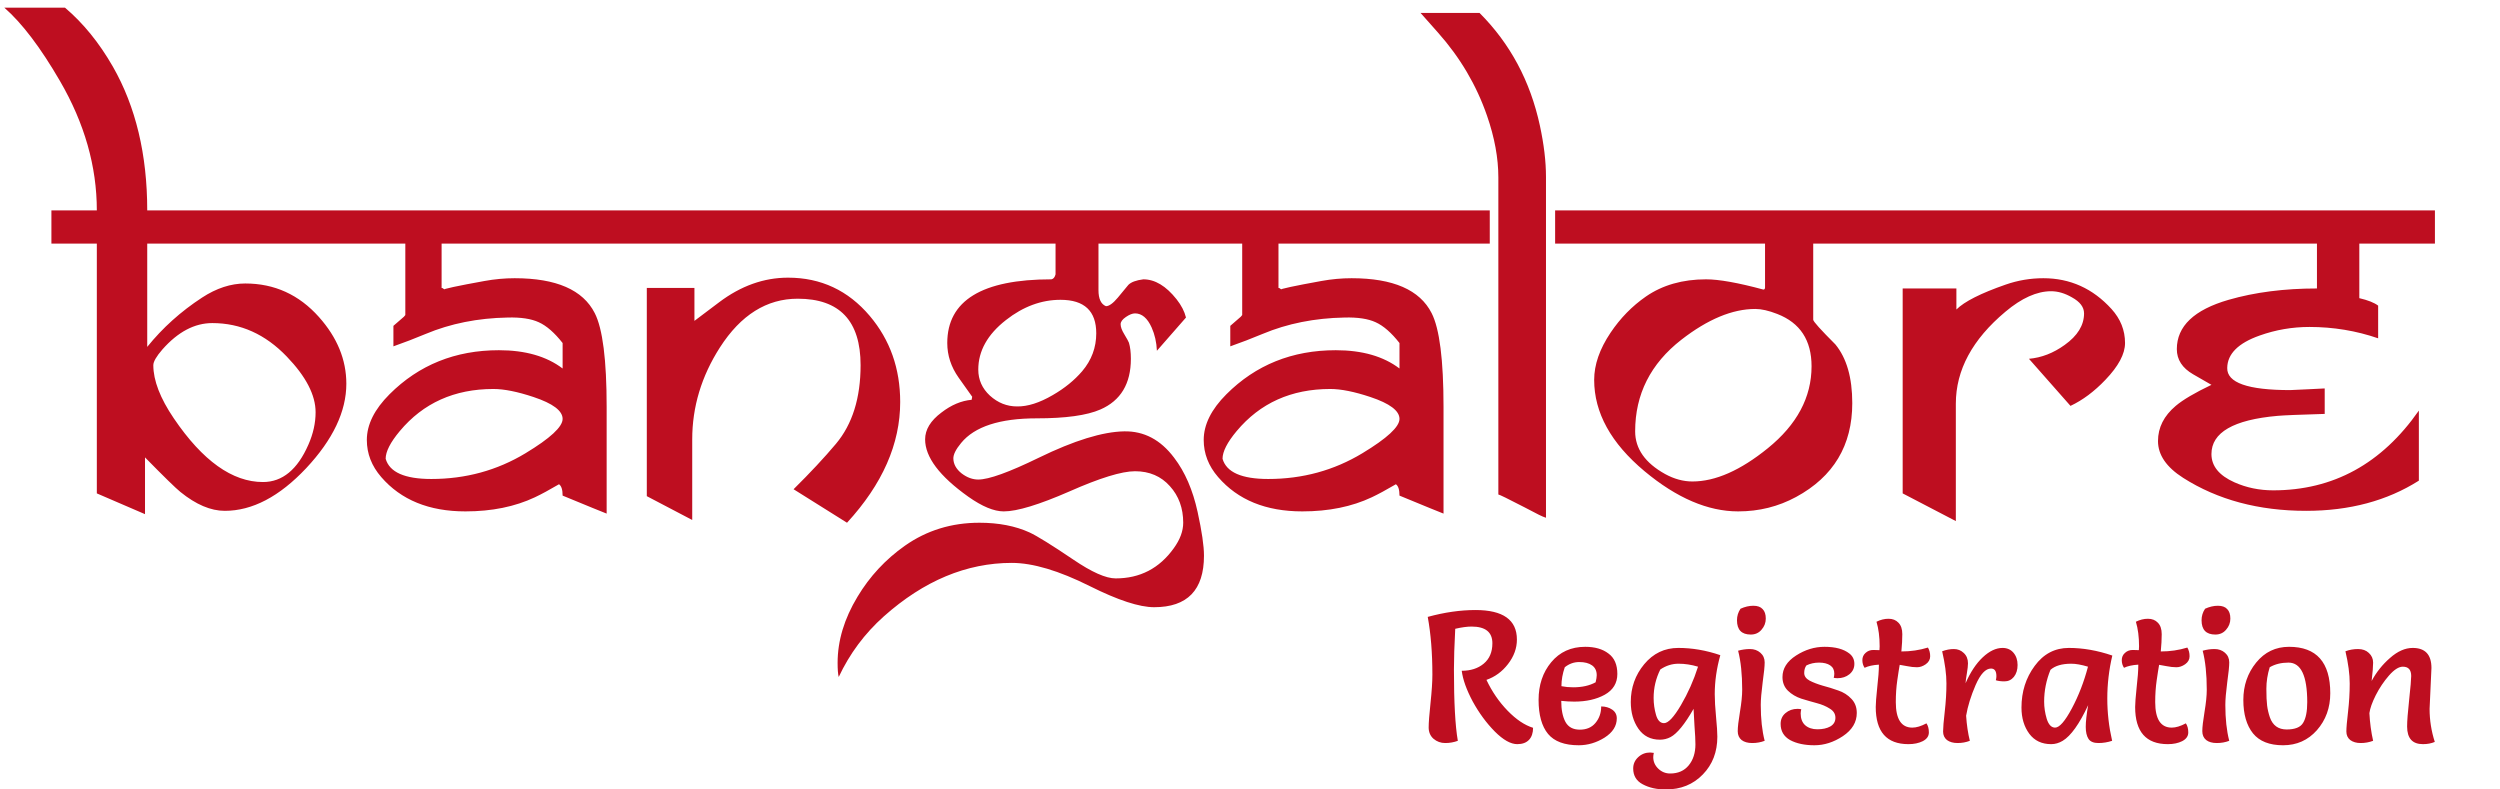 <svg width="323" height="102" viewBox="0 0 323 102" fill="none" xmlns="http://www.w3.org/2000/svg">
<path d="M46.214 31.473H19.022V44.819C21.002 42.362 23.363 40.239 26.106 38.45C27.966 37.234 29.827 36.626 31.688 36.626C35.456 36.626 38.629 38.069 41.205 40.955C43.566 43.602 44.747 46.477 44.747 49.577C44.747 53.155 43.017 56.793 39.559 60.49C36.1 64.163 32.594 66 29.04 66C27.227 66 25.319 65.189 23.315 63.567C22.695 63.066 21.169 61.575 18.735 59.095V66.429L12.51 63.746V31.473H6.642V27.18H12.51C12.51 21.503 10.924 15.933 7.751 10.471C5.247 6.154 2.85 2.993 0.56 0.99H8.395C10.757 2.993 12.82 5.534 14.585 8.611C17.543 13.787 19.022 19.976 19.022 27.18H46.214V31.473ZM40.775 53.263C40.775 51.044 39.535 48.647 37.054 46.071C34.287 43.185 31.079 41.742 27.43 41.742C25.14 41.742 22.993 42.875 20.99 45.141C20.202 46.047 19.809 46.727 19.809 47.18C19.809 49.16 20.691 51.45 22.456 54.05C26.177 59.536 30.018 62.279 33.977 62.279C36.482 62.279 38.438 60.669 39.845 57.449C40.465 56.041 40.775 54.646 40.775 53.263ZM80.884 31.473H57.055V37.198C57.15 37.198 57.246 37.246 57.341 37.341C57.436 37.436 57.52 37.484 57.592 37.484C57.401 37.484 57.293 37.472 57.27 37.448C57.27 37.329 59.047 36.947 62.6 36.303C63.912 36.065 65.212 35.946 66.501 35.946C71.867 35.946 75.314 37.448 76.841 40.454C77.866 42.457 78.379 46.501 78.379 52.583V66.358C77.878 66.167 75.982 65.392 72.69 64.032C72.69 63.269 72.535 62.78 72.225 62.565C70.961 63.305 69.923 63.865 69.112 64.247C66.536 65.463 63.543 66.072 60.132 66.072C55.433 66.072 51.807 64.593 49.255 61.635C48.015 60.204 47.395 58.606 47.395 56.841C47.395 54.861 48.372 52.893 50.328 50.937C54.121 47.145 58.832 45.248 64.461 45.248C67.872 45.248 70.615 46.035 72.69 47.61V44.318C71.641 42.982 70.615 42.088 69.613 41.635C68.635 41.181 67.288 40.979 65.57 41.026C61.73 41.098 58.212 41.801 55.015 43.137C53.584 43.733 52.189 44.27 50.829 44.747V42.1C51.139 41.837 51.593 41.444 52.189 40.919C52.284 40.8 52.344 40.728 52.368 40.704V31.473H45.033V27.18H80.884V31.473ZM72.69 54.121C72.69 53.072 71.438 52.13 68.933 51.295C66.858 50.603 65.129 50.257 63.745 50.257C58.713 50.257 54.681 52.07 51.652 55.696C50.436 57.151 49.827 58.343 49.827 59.274C50.328 61.015 52.296 61.885 55.731 61.885C60.168 61.885 64.222 60.776 67.896 58.558C71.092 56.626 72.69 55.147 72.69 54.121ZM118.881 31.473H80.418V27.18H118.881V31.473ZM111.188 47.18C111.188 41.456 108.481 38.593 103.067 38.593C99.059 38.593 95.708 40.692 93.013 44.89C90.627 48.611 89.435 52.571 89.435 56.769V67.181L83.567 64.104V37.198H89.721V41.456L92.905 39.058C95.72 36.935 98.69 35.874 101.814 35.874C106.06 35.874 109.578 37.52 112.369 40.812C114.993 43.912 116.305 47.621 116.305 51.939C116.305 57.353 114.015 62.553 109.435 67.538L102.53 63.209C104.677 61.086 106.501 59.13 108.004 57.342C110.127 54.813 111.188 51.426 111.188 47.18ZM155.554 71.796C155.554 76.233 153.408 78.451 149.114 78.451C147.206 78.451 144.439 77.545 140.813 75.732C136.806 73.728 133.443 72.726 130.724 72.726C124.88 72.726 119.37 75.028 114.194 79.632C111.713 81.85 109.769 84.462 108.362 87.467C108.266 87.086 108.219 86.478 108.219 85.643C108.219 82.78 109.077 79.93 110.795 77.091C112.369 74.468 114.409 72.273 116.913 70.508C119.728 68.528 122.936 67.538 126.538 67.538C129.018 67.538 131.177 67.956 133.014 68.791C133.992 69.244 135.876 70.413 138.667 72.297C141.052 73.919 142.877 74.73 144.141 74.73C147.289 74.73 149.794 73.43 151.654 70.83C152.465 69.709 152.871 68.612 152.871 67.538C152.871 65.654 152.298 64.08 151.154 62.816C150.009 61.528 148.506 60.884 146.645 60.884C144.928 60.884 142.101 61.754 138.166 63.495C134.23 65.213 131.404 66.072 129.686 66.072C128.422 66.072 126.895 65.439 125.106 64.175C121.385 61.528 119.525 59.059 119.525 56.769C119.525 55.505 120.229 54.348 121.636 53.298C122.9 52.321 124.2 51.772 125.536 51.653L125.607 51.259L123.854 48.79C122.876 47.407 122.387 45.916 122.387 44.318C122.387 38.832 126.872 36.089 135.84 36.089C136.103 36.041 136.281 35.826 136.377 35.445V31.473H117.843V27.18H154.624V31.473H141.923V37.484C141.923 38.605 142.245 39.297 142.889 39.559C143.294 39.559 143.807 39.19 144.427 38.45L145.787 36.804C146.144 36.447 146.788 36.208 147.719 36.089C149.221 36.089 150.653 36.947 152.012 38.665C152.632 39.452 153.038 40.239 153.229 41.026L149.472 45.32C149.424 44.222 149.198 43.221 148.792 42.314C148.244 41.098 147.528 40.49 146.645 40.49C146.311 40.49 145.918 40.645 145.465 40.955C145.011 41.265 144.785 41.575 144.785 41.885C144.785 42.243 144.94 42.672 145.25 43.173C145.608 43.769 145.811 44.139 145.858 44.282C146.025 44.831 146.109 45.523 146.109 46.357C146.109 49.577 144.797 51.76 142.173 52.905C140.432 53.668 137.689 54.05 133.944 54.05C129.173 54.05 125.917 55.111 124.176 57.234C123.484 58.069 123.151 58.749 123.174 59.274C123.198 59.989 123.556 60.621 124.248 61.17C124.939 61.695 125.655 61.957 126.394 61.957C127.754 61.957 130.366 61.015 134.23 59.13C138.786 56.912 142.459 55.779 145.25 55.731C147.802 55.684 149.949 56.817 151.69 59.13C153.098 60.967 154.111 63.305 154.731 66.143C155.28 68.648 155.554 70.532 155.554 71.796ZM141.636 43.066C141.636 40.179 140.098 38.736 137.021 38.736C134.54 38.736 132.191 39.607 129.972 41.348C127.587 43.209 126.394 45.344 126.394 47.753C126.394 49.065 126.895 50.186 127.897 51.116C128.923 52.046 130.092 52.511 131.404 52.511C132.763 52.535 134.302 52.046 136.019 51.044C137.546 50.162 138.81 49.136 139.812 47.967C141.028 46.536 141.636 44.902 141.636 43.066ZM189.008 31.473H165.179V37.198C165.274 37.198 165.37 37.246 165.465 37.341C165.561 37.436 165.644 37.484 165.716 37.484C165.525 37.484 165.417 37.472 165.394 37.448C165.394 37.329 167.171 36.947 170.725 36.303C172.037 36.065 173.337 35.946 174.625 35.946C179.991 35.946 183.438 37.448 184.965 40.454C185.99 42.457 186.503 46.501 186.503 52.583V66.358C186.002 66.167 184.106 65.392 180.814 64.032C180.814 63.269 180.659 62.78 180.349 62.565C179.085 63.305 178.047 63.865 177.236 64.247C174.66 65.463 171.667 66.072 168.256 66.072C163.557 66.072 159.931 64.593 157.379 61.635C156.139 60.204 155.519 58.606 155.519 56.841C155.519 54.861 156.497 52.893 158.452 50.937C162.245 47.145 166.956 45.248 172.585 45.248C175.996 45.248 178.739 46.035 180.814 47.61V44.318C179.765 42.982 178.739 42.088 177.737 41.635C176.759 41.181 175.412 40.979 173.694 41.026C169.854 41.098 166.336 41.801 163.139 43.137C161.708 43.733 160.313 44.27 158.953 44.747V42.1C159.263 41.837 159.717 41.444 160.313 40.919C160.408 40.8 160.468 40.728 160.492 40.704V31.473H153.157V27.18H189.008V31.473ZM180.814 54.121C180.814 53.072 179.562 52.13 177.058 51.295C174.982 50.603 173.253 50.257 171.87 50.257C166.837 50.257 162.806 52.07 159.776 55.696C158.56 57.151 157.952 58.343 157.952 59.274C158.452 61.015 160.42 61.885 163.855 61.885C168.292 61.885 172.347 60.776 176.02 58.558C179.216 56.626 180.814 55.147 180.814 54.121ZM204.715 31.473H200.922V27.18H204.715V31.473ZM192.478 31.473H188.399V27.18H192.478V31.473ZM199.741 22.851V66.894C199.503 66.823 199.193 66.692 198.811 66.501L196.951 65.535C194.828 64.438 193.707 63.889 193.587 63.889V22.922C193.587 20.418 193.098 17.758 192.12 14.943C190.761 11.008 188.65 7.43 185.788 4.21L183.534 1.669H191.154C195.114 5.629 197.714 10.483 198.954 16.231C199.479 18.664 199.741 20.871 199.741 22.851ZM242.318 31.473H234.268V41.312C234.268 41.527 235.222 42.589 237.13 44.497C238.585 46.262 239.313 48.79 239.313 52.082C239.313 57.544 236.892 61.587 232.05 64.211C229.76 65.451 227.267 66.072 224.572 66.072C220.66 66.072 216.629 64.342 212.479 60.884C208.138 57.258 205.967 53.322 205.967 49.077C205.967 47.121 206.671 45.093 208.078 42.994C209.342 41.11 210.869 39.547 212.658 38.307C214.804 36.828 217.392 36.089 220.422 36.089C222.091 36.089 224.56 36.53 227.828 37.413C227.971 37.413 228.043 37.317 228.043 37.126V31.473H203.498V27.18H242.318V31.473ZM234.053 47.323C234.053 43.96 232.575 41.706 229.617 40.561C228.52 40.132 227.577 39.917 226.79 39.917C223.833 39.917 220.648 41.241 217.237 43.889C213.254 46.989 211.262 50.937 211.262 55.731C211.262 57.974 212.55 59.81 215.126 61.241C216.295 61.885 217.476 62.207 218.668 62.207C221.626 62.207 224.87 60.776 228.4 57.914C232.169 54.861 234.053 51.331 234.053 47.323ZM277.525 31.473H241.352V27.18H277.525V31.473ZM274.555 44.318C274.555 45.725 273.708 47.311 272.015 49.077C270.584 50.579 269.081 51.7 267.507 52.44L262.14 46.357C263.762 46.214 265.3 45.618 266.755 44.568C268.425 43.376 269.26 42.016 269.26 40.49C269.26 39.679 268.735 38.987 267.686 38.414C266.779 37.89 265.885 37.627 265.002 37.627C263.166 37.627 261.198 38.51 259.099 40.275C254.829 43.853 252.694 47.812 252.694 52.154V67.324L245.825 63.746V37.27H252.766V39.989C253.792 38.963 255.914 37.89 259.135 36.769C260.709 36.22 262.331 35.946 264 35.946C267.459 35.946 270.393 37.27 272.802 39.917C273.971 41.205 274.555 42.672 274.555 44.318ZM314.592 31.473H304.824V38.522C305.945 38.784 306.756 39.106 307.257 39.488V43.71C304.419 42.732 301.461 42.243 298.384 42.243C296.166 42.243 294.019 42.612 291.944 43.352C289.177 44.33 287.782 45.725 287.758 47.538C287.71 49.446 290.417 50.4 295.88 50.4C295.999 50.4 296.774 50.365 298.205 50.293L300.352 50.186V53.477C297.108 53.573 295.08 53.656 294.269 53.728C288.569 54.229 285.718 55.874 285.718 58.665C285.718 60.216 286.708 61.432 288.688 62.315C290.238 63.007 291.908 63.352 293.697 63.352C301.449 63.352 307.722 59.918 312.517 53.048V62.1C308.414 64.7 303.56 66 297.955 66C291.825 66 286.529 64.581 282.069 61.742C279.898 60.359 278.813 58.773 278.813 56.984C278.813 55.242 279.576 53.728 281.103 52.44C282.033 51.653 283.572 50.746 285.718 49.721L283.357 48.361C281.95 47.55 281.246 46.465 281.246 45.105C281.246 42.147 283.476 40.025 287.937 38.736C291.324 37.758 295.128 37.27 299.35 37.27V31.473H276.416V27.18H314.592V31.473Z" fill="#BE0E20"/>
<path d="M192.048 87.84C192.768 89.36 193.68 90.688 194.784 91.824C195.888 92.96 196.984 93.696 198.072 94.032C198.072 94.704 197.896 95.224 197.544 95.592C197.192 95.96 196.688 96.144 196.032 96.144C195.184 96.144 194.216 95.6 193.128 94.512C192.04 93.408 191.088 92.112 190.272 90.624C189.472 89.12 189 87.8 188.856 86.664C190.008 86.664 190.952 86.36 191.688 85.752C192.44 85.128 192.816 84.248 192.816 83.112C192.816 81.672 191.92 80.952 190.128 80.952C189.552 80.952 188.848 81.048 188.016 81.24C187.904 83.4 187.848 85.144 187.848 86.472C187.848 90.728 188.016 93.808 188.352 95.712C187.84 95.904 187.296 96 186.72 96C186.144 96 185.64 95.816 185.208 95.448C184.792 95.08 184.584 94.592 184.584 93.984C184.584 93.376 184.664 92.32 184.824 90.816C184.984 89.296 185.064 88.08 185.064 87.168C185.064 84.368 184.864 81.88 184.464 79.704C186.624 79.112 188.68 78.816 190.632 78.816C194.2 78.816 195.984 80.088 195.984 82.632C195.984 83.752 195.6 84.808 194.832 85.8C194.08 86.776 193.152 87.456 192.048 87.84ZM201.713 90.552C201.713 91.704 201.897 92.616 202.265 93.288C202.633 93.944 203.249 94.272 204.113 94.272C204.977 94.272 205.649 93.984 206.129 93.408C206.625 92.816 206.873 92.104 206.873 91.272C207.417 91.272 207.889 91.408 208.289 91.68C208.689 91.952 208.889 92.328 208.889 92.808C208.889 93.8 208.361 94.632 207.305 95.304C206.249 95.96 205.137 96.288 203.969 96.288C202.145 96.288 200.825 95.8 200.009 94.824C199.193 93.832 198.785 92.368 198.785 90.432C198.785 88.496 199.329 86.872 200.417 85.56C201.521 84.232 202.985 83.568 204.809 83.568C206.057 83.568 207.057 83.856 207.809 84.432C208.577 84.992 208.961 85.872 208.961 87.072C208.961 88.256 208.417 89.152 207.329 89.76C206.257 90.352 204.945 90.648 203.393 90.648C202.849 90.648 202.289 90.616 201.713 90.552ZM201.737 88.656C202.217 88.752 202.721 88.8 203.249 88.8C204.401 88.8 205.369 88.584 206.153 88.152C206.249 87.768 206.297 87.464 206.297 87.24C206.297 86.68 206.097 86.256 205.697 85.968C205.297 85.68 204.745 85.536 204.041 85.536C203.353 85.536 202.729 85.76 202.169 86.208C201.881 87.04 201.737 87.856 201.737 88.656ZM219.385 86.136C218.537 85.88 217.697 85.752 216.865 85.752C216.033 85.752 215.249 86 214.513 86.496C213.937 87.648 213.649 88.872 213.649 90.168C213.649 90.92 213.753 91.656 213.961 92.376C214.169 93.08 214.513 93.432 214.993 93.432C215.537 93.432 216.265 92.656 217.177 91.104C218.089 89.552 218.825 87.896 219.385 86.136ZM215.785 99.936C216.809 99.936 217.609 99.584 218.185 98.88C218.761 98.176 219.049 97.272 219.049 96.168C219.049 95.624 219.009 94.832 218.929 93.792C218.865 92.752 218.825 92.016 218.809 91.584C217.673 93.568 216.681 94.784 215.833 95.232C215.401 95.456 214.945 95.568 214.465 95.568C213.265 95.568 212.337 95.096 211.681 94.152C211.025 93.208 210.697 92.056 210.697 90.696C210.697 88.84 211.273 87.216 212.425 85.824C213.593 84.416 215.065 83.712 216.841 83.712C218.633 83.712 220.441 84.024 222.265 84.648C221.785 86.36 221.545 88.04 221.545 89.688C221.545 90.472 221.601 91.448 221.713 92.616C221.825 93.768 221.881 94.624 221.881 95.184C221.881 97.152 221.257 98.776 220.009 100.056C218.761 101.352 217.161 102 215.209 102C214.057 102 213.065 101.776 212.233 101.328C211.417 100.896 211.009 100.216 211.009 99.288C211.009 98.712 211.225 98.224 211.657 97.824C212.089 97.424 212.601 97.224 213.193 97.224C213.321 97.224 213.481 97.24 213.673 97.272C213.625 97.48 213.601 97.664 213.601 97.824C213.601 98.4 213.817 98.896 214.249 99.312C214.681 99.728 215.193 99.936 215.785 99.936ZM224.563 84.072C225.075 83.928 225.587 83.856 226.099 83.856C226.627 83.856 227.075 84.016 227.443 84.336C227.811 84.656 227.995 85.072 227.995 85.584C227.995 86.08 227.907 86.952 227.731 88.2C227.571 89.432 227.491 90.392 227.491 91.08C227.491 92.872 227.659 94.416 227.995 95.712C227.499 95.904 226.963 96 226.387 96C225.811 96 225.355 95.872 225.019 95.616C224.683 95.344 224.515 94.96 224.515 94.464C224.515 93.952 224.611 93.12 224.803 91.968C224.995 90.816 225.091 89.864 225.091 89.112C225.091 87.112 224.915 85.432 224.563 84.072ZM224.875 78.648C225.435 78.392 225.987 78.264 226.531 78.264C227.075 78.264 227.475 78.408 227.731 78.696C228.003 78.968 228.139 79.376 228.139 79.92C228.139 80.464 227.955 80.944 227.587 81.36C227.235 81.776 226.771 81.984 226.195 81.984C225.011 81.984 224.419 81.368 224.419 80.136C224.419 79.592 224.571 79.096 224.875 78.648ZM232.72 91.632C232.672 91.856 232.648 92.04 232.648 92.184C232.648 92.84 232.84 93.344 233.224 93.696C233.624 94.048 234.152 94.224 234.808 94.224C235.48 94.224 236.032 94.104 236.464 93.864C236.912 93.608 237.136 93.232 237.136 92.736C237.136 92.24 236.896 91.848 236.416 91.56C235.952 91.256 235.384 91.016 234.712 90.84C234.056 90.664 233.392 90.472 232.72 90.264C232.048 90.04 231.472 89.696 230.992 89.232C230.528 88.768 230.296 88.184 230.296 87.48C230.296 86.376 230.88 85.448 232.048 84.696C233.216 83.944 234.44 83.568 235.72 83.568C237.128 83.568 238.2 83.856 238.936 84.432C239.368 84.768 239.584 85.216 239.584 85.776C239.584 86.32 239.368 86.768 238.936 87.12C238.52 87.456 238.008 87.624 237.4 87.624C237.272 87.624 237.112 87.608 236.92 87.576C236.968 87.368 236.992 87.184 236.992 87.024C236.992 86.56 236.816 86.208 236.464 85.968C236.112 85.728 235.632 85.608 235.024 85.608C234.432 85.608 233.888 85.728 233.392 85.968C233.2 86.224 233.104 86.552 233.104 86.952C233.104 87.352 233.336 87.68 233.8 87.936C234.264 88.176 234.824 88.392 235.48 88.584C236.152 88.76 236.824 88.968 237.496 89.208C238.168 89.432 238.736 89.792 239.2 90.288C239.664 90.768 239.896 91.376 239.896 92.112C239.896 93.312 239.296 94.312 238.096 95.112C236.912 95.896 235.688 96.288 234.424 96.288C233.16 96.288 232.112 96.064 231.28 95.616C230.464 95.152 230.056 94.456 230.056 93.528C230.056 92.952 230.264 92.488 230.68 92.136C231.112 91.768 231.632 91.584 232.24 91.584C232.368 91.584 232.528 91.6 232.72 91.632ZM242.442 80.328C242.954 80.072 243.474 79.944 244.002 79.944C244.53 79.944 244.954 80.112 245.274 80.448C245.61 80.784 245.778 81.28 245.778 81.936C245.778 82.592 245.738 83.336 245.658 84.168C246.858 84.168 248.002 84 249.09 83.664C249.282 83.984 249.378 84.36 249.378 84.792C249.378 85.208 249.186 85.552 248.802 85.824C248.434 86.08 248.058 86.208 247.674 86.208C247.29 86.208 246.858 86.16 246.378 86.064C245.898 85.968 245.586 85.912 245.442 85.896C245.426 86.04 245.378 86.328 245.298 86.76C245.234 87.192 245.178 87.568 245.13 87.888C245.002 88.768 244.938 89.712 244.938 90.72C244.938 92.912 245.65 94.008 247.074 94.008C247.602 94.008 248.21 93.824 248.898 93.456C249.106 93.76 249.21 94.152 249.21 94.632C249.21 95.112 248.946 95.488 248.418 95.76C247.906 96.016 247.29 96.144 246.57 96.144C243.754 96.144 242.346 94.544 242.346 91.344C242.346 90.88 242.41 90.04 242.538 88.824C242.682 87.608 242.754 86.624 242.754 85.872C241.986 85.92 241.37 86.056 240.906 86.28C240.714 85.992 240.618 85.664 240.618 85.296C240.618 84.912 240.754 84.6 241.026 84.36C241.298 84.104 241.634 83.976 242.034 83.976C242.434 83.976 242.698 83.984 242.826 84C242.842 83.872 242.85 83.704 242.85 83.496C242.85 82.296 242.714 81.24 242.442 80.328ZM254.503 95.712C254.007 95.904 253.479 96 252.919 96C252.359 96 251.903 95.872 251.551 95.616C251.215 95.344 251.047 94.976 251.047 94.512C251.047 94.032 251.119 93.168 251.263 91.92C251.407 90.672 251.479 89.464 251.479 88.296C251.479 87.112 251.295 85.728 250.927 84.144C251.439 83.952 251.943 83.856 252.439 83.856C252.935 83.856 253.359 84.024 253.711 84.36C254.079 84.696 254.263 85.144 254.263 85.704C254.263 85.992 254.215 86.424 254.119 87C254.023 87.56 253.967 87.984 253.951 88.272C254.575 86.848 255.311 85.736 256.159 84.936C257.023 84.12 257.879 83.712 258.727 83.712C259.319 83.712 259.791 83.92 260.143 84.336C260.495 84.752 260.671 85.28 260.671 85.92C260.671 86.544 260.511 87.056 260.191 87.456C259.871 87.84 259.471 88.032 258.991 88.032C258.527 88.032 258.151 87.984 257.863 87.888C257.911 87.696 257.935 87.52 257.935 87.36C257.935 86.704 257.703 86.376 257.239 86.376C256.535 86.376 255.871 87.088 255.247 88.512C254.639 89.92 254.231 91.24 254.023 92.472C254.103 93.672 254.263 94.752 254.503 95.712ZM272.911 84.696C272.479 86.536 272.263 88.384 272.263 90.24C272.263 92.08 272.471 93.904 272.887 95.712C272.311 95.904 271.719 96 271.111 96C270.503 96 270.079 95.824 269.839 95.472C269.599 95.104 269.479 94.584 269.479 93.912C269.479 93.224 269.583 92.288 269.791 91.104C268.655 93.536 267.559 95.072 266.503 95.712C266.023 96 265.527 96.144 265.015 96.144C263.799 96.144 262.855 95.696 262.183 94.8C261.511 93.888 261.175 92.76 261.175 91.416C261.175 89.368 261.743 87.576 262.879 86.04C264.015 84.488 265.487 83.712 267.295 83.712C269.119 83.712 270.991 84.04 272.911 84.696ZM269.767 86.136C268.919 85.88 268.199 85.752 267.607 85.752C266.407 85.752 265.511 86.016 264.919 86.544C264.375 87.888 264.103 89.256 264.103 90.648C264.103 91.384 264.215 92.128 264.439 92.88C264.679 93.632 265.039 94.008 265.519 94.008C266.079 94.008 266.799 93.184 267.679 91.536C268.559 89.888 269.255 88.088 269.767 86.136ZM275.957 80.328C276.469 80.072 276.989 79.944 277.517 79.944C278.045 79.944 278.469 80.112 278.789 80.448C279.125 80.784 279.293 81.28 279.293 81.936C279.293 82.592 279.253 83.336 279.173 84.168C280.373 84.168 281.517 84 282.605 83.664C282.797 83.984 282.893 84.36 282.893 84.792C282.893 85.208 282.701 85.552 282.317 85.824C281.949 86.08 281.573 86.208 281.189 86.208C280.805 86.208 280.373 86.16 279.893 86.064C279.413 85.968 279.101 85.912 278.957 85.896C278.941 86.04 278.893 86.328 278.813 86.76C278.749 87.192 278.693 87.568 278.645 87.888C278.517 88.768 278.453 89.712 278.453 90.72C278.453 92.912 279.165 94.008 280.589 94.008C281.117 94.008 281.725 93.824 282.413 93.456C282.621 93.76 282.725 94.152 282.725 94.632C282.725 95.112 282.461 95.488 281.933 95.76C281.421 96.016 280.805 96.144 280.085 96.144C277.269 96.144 275.861 94.544 275.861 91.344C275.861 90.88 275.925 90.04 276.053 88.824C276.197 87.608 276.269 86.624 276.269 85.872C275.501 85.92 274.885 86.056 274.421 86.28C274.229 85.992 274.133 85.664 274.133 85.296C274.133 84.912 274.269 84.6 274.541 84.36C274.813 84.104 275.149 83.976 275.549 83.976C275.949 83.976 276.213 83.984 276.341 84C276.357 83.872 276.365 83.704 276.365 83.496C276.365 82.296 276.229 81.24 275.957 80.328ZM284.586 84.072C285.098 83.928 285.61 83.856 286.122 83.856C286.65 83.856 287.098 84.016 287.466 84.336C287.834 84.656 288.018 85.072 288.018 85.584C288.018 86.08 287.93 86.952 287.754 88.2C287.594 89.432 287.514 90.392 287.514 91.08C287.514 92.872 287.682 94.416 288.018 95.712C287.522 95.904 286.986 96 286.41 96C285.834 96 285.378 95.872 285.042 95.616C284.706 95.344 284.538 94.96 284.538 94.464C284.538 93.952 284.634 93.12 284.826 91.968C285.018 90.816 285.114 89.864 285.114 89.112C285.114 87.112 284.938 85.432 284.586 84.072ZM284.898 78.648C285.458 78.392 286.01 78.264 286.554 78.264C287.098 78.264 287.498 78.408 287.754 78.696C288.026 78.968 288.162 79.376 288.162 79.92C288.162 80.464 287.978 80.944 287.61 81.36C287.258 81.776 286.794 81.984 286.218 81.984C285.034 81.984 284.442 81.368 284.442 80.136C284.442 79.592 284.594 79.096 284.898 78.648ZM294.975 96.288C293.215 96.288 291.919 95.776 291.087 94.752C290.255 93.712 289.839 92.272 289.839 90.432C289.839 88.576 290.391 86.968 291.495 85.608C292.599 84.248 294.015 83.568 295.743 83.568C299.295 83.568 301.071 85.568 301.071 89.568C301.071 91.44 300.495 93.032 299.343 94.344C298.191 95.64 296.735 96.288 294.975 96.288ZM293.247 86.208C292.959 87.136 292.815 88.064 292.815 88.992C292.815 89.92 292.847 90.64 292.911 91.152C292.975 91.664 293.095 92.176 293.271 92.688C293.639 93.728 294.359 94.248 295.431 94.248C296.519 94.248 297.231 93.96 297.567 93.384C297.919 92.808 298.095 91.92 298.095 90.72C298.095 87.312 297.287 85.608 295.671 85.608C294.743 85.608 293.935 85.808 293.247 86.208ZM314.143 86.304L313.903 91.584C313.903 93.04 314.127 94.464 314.575 95.856C314.127 96.048 313.615 96.144 313.039 96.144C311.679 96.144 310.999 95.384 310.999 93.864C310.999 93.176 311.087 92.024 311.263 90.408C311.439 88.776 311.527 87.752 311.527 87.336C311.527 86.536 311.167 86.136 310.447 86.136C309.919 86.136 309.319 86.52 308.647 87.288C307.991 88.04 307.423 88.888 306.943 89.832C306.479 90.76 306.207 91.528 306.127 92.136C306.191 93.384 306.351 94.576 306.607 95.712C306.095 95.904 305.559 96 304.999 96C304.455 96 304.007 95.872 303.655 95.616C303.319 95.344 303.151 94.976 303.151 94.512C303.151 94.032 303.223 93.184 303.367 91.968C303.511 90.736 303.583 89.52 303.583 88.32C303.583 87.104 303.399 85.712 303.031 84.144C303.543 83.952 304.087 83.856 304.663 83.856C305.239 83.856 305.703 84.024 306.055 84.36C306.423 84.696 306.607 85.112 306.607 85.608C306.607 86.104 306.543 86.896 306.415 87.984C307.023 86.848 307.815 85.856 308.791 85.008C309.767 84.144 310.743 83.712 311.719 83.712C313.335 83.712 314.143 84.576 314.143 86.304Z" fill="#BE0E20"/>
</svg>
